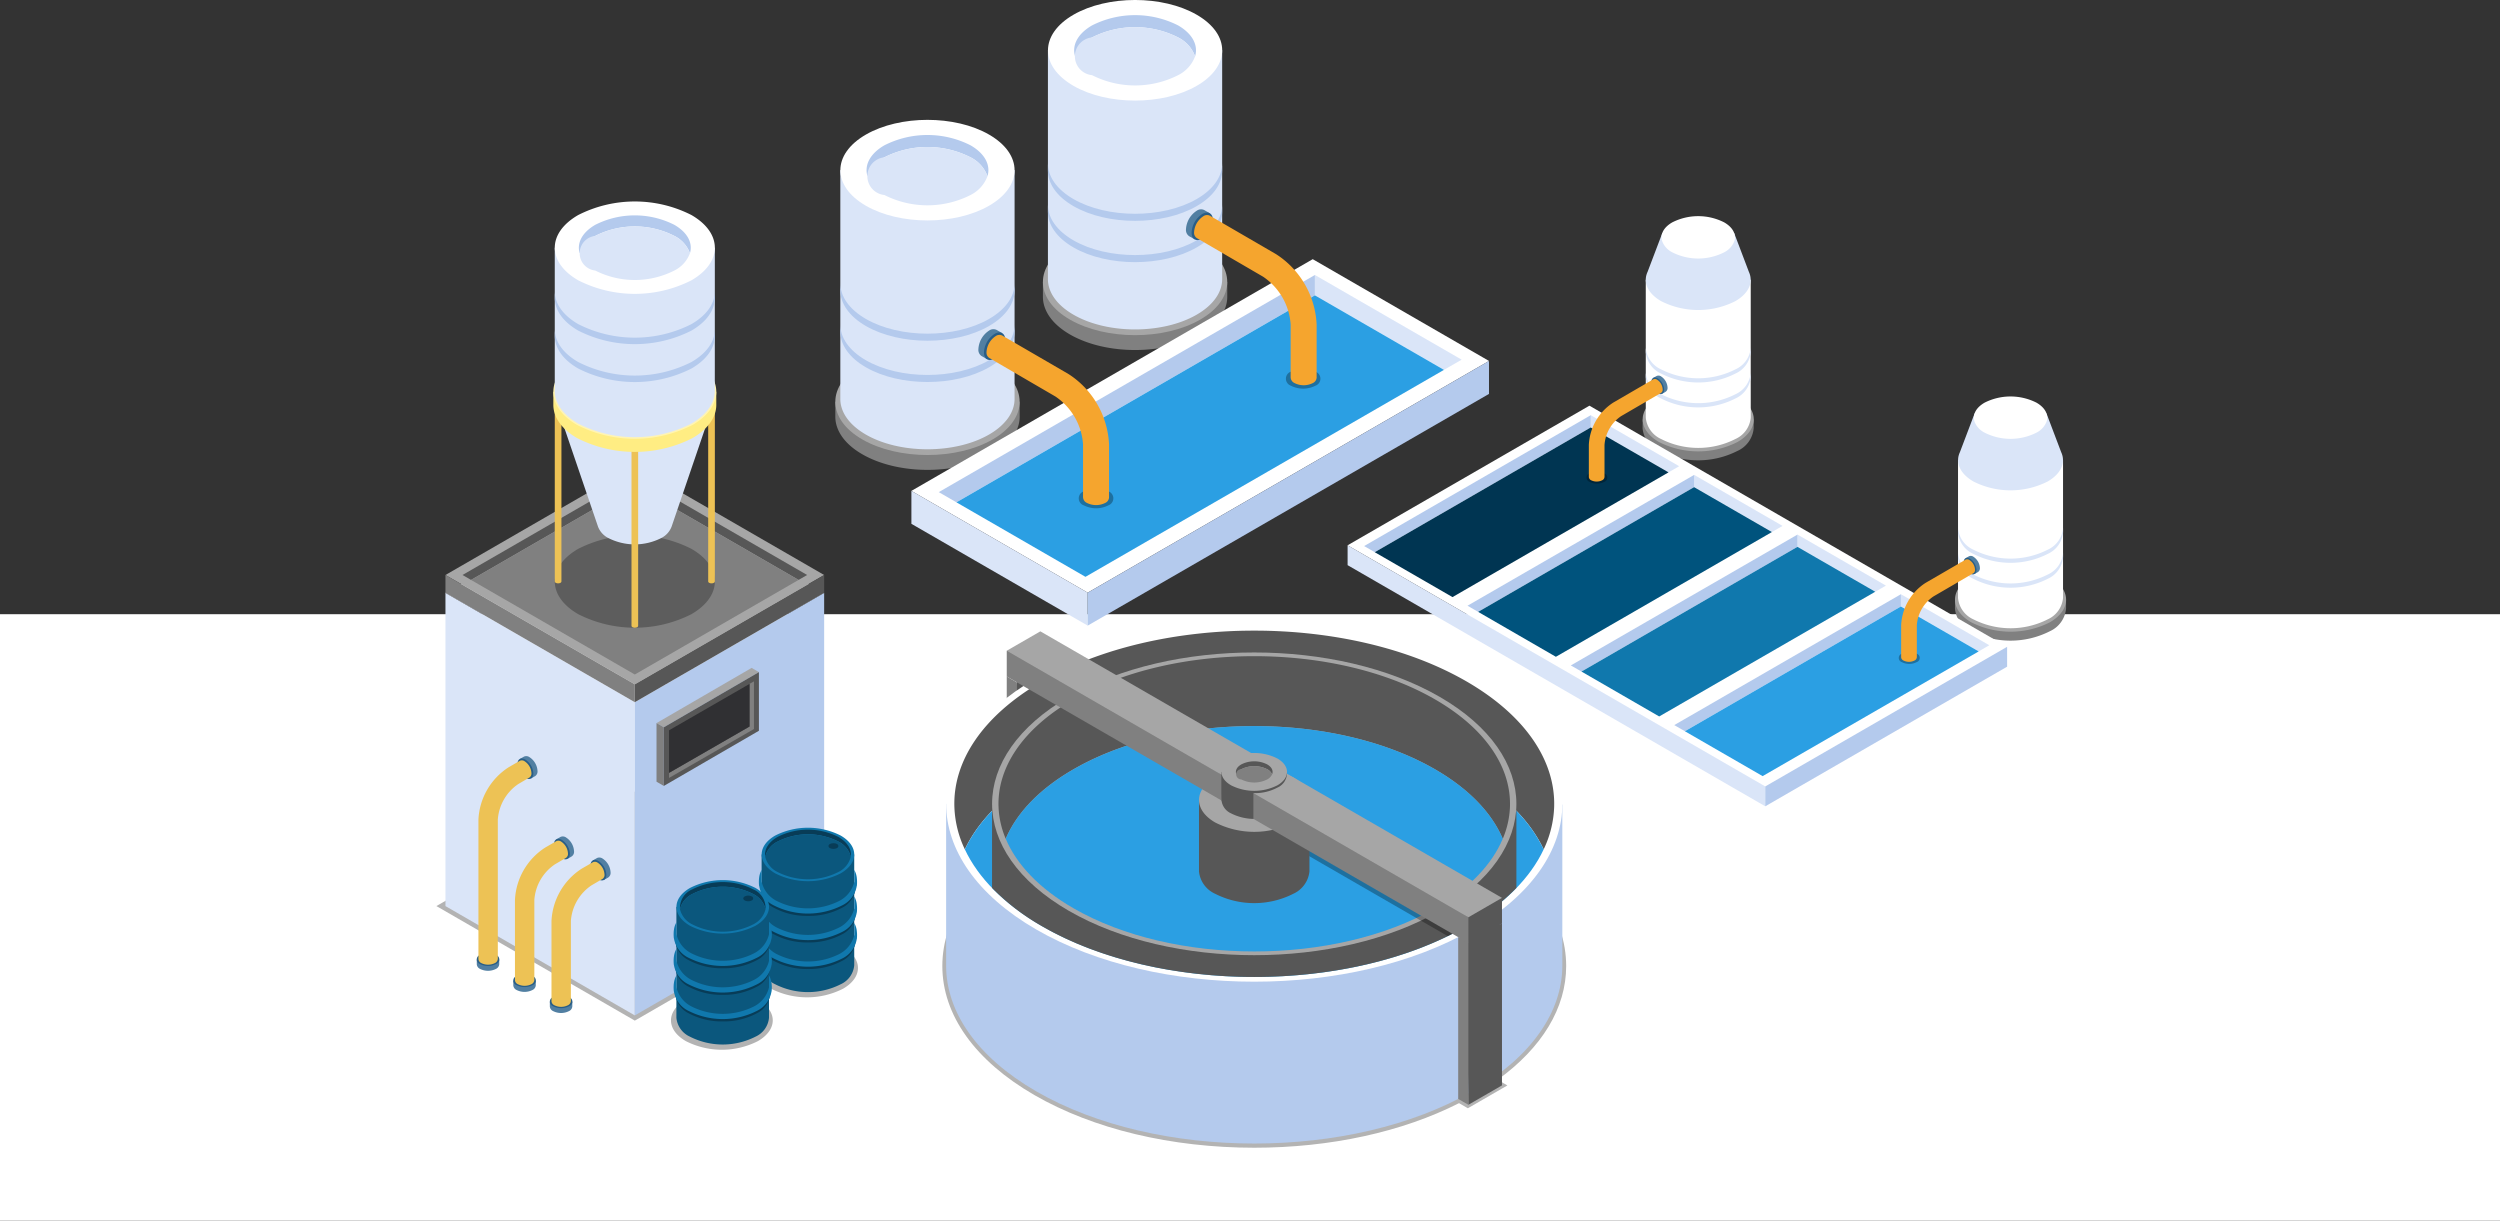<svg xmlns="http://www.w3.org/2000/svg" width="338" height="165.04" viewBox="0 0 338 165.04">
  <rect x="0" y="0" width="338" height="165.04" fill="#333333" stroke="none"/>
  <g id="Grupo_86917" data-name="Grupo 86917" transform="translate(-1051 -981.96)">
    <rect id="Rectángulo_32647" data-name="Rectángulo 32647" width="338" height="82" transform="translate(1051 1065)" fill="#fff"/>
    <g id="Grupo_86491" data-name="Grupo 86491" transform="translate(604.69 662.179)">
      <g id="Grupo_86448" data-name="Grupo 86448" transform="translate(559.243 319.781)">
        <g id="Grupo_86439" data-name="Grupo 86439" transform="translate(28.068)">
          <g id="Grupo_86437" data-name="Grupo 86437" transform="translate(0 30.926)">
            <path id="Trazado_144597" data-name="Trazado 144597" d="M595.218,346.445h-6.81a20.805,20.805,0,0,0-11.3,0h-6.811v2.007h0c0,1.843,1.219,3.682,3.65,5.088,4.865,2.809,12.758,2.809,17.623,0,2.435-1.406,3.65-3.245,3.65-5.088h0Z" transform="translate(-570.295 -339.25)" fill="gray"/>
            <path id="Trazado_144598" data-name="Trazado 144598" d="M591.568,352.766c-4.865,2.809-12.758,2.809-17.623,0s-4.865-7.362,0-10.174,12.758-2.809,17.623,0S596.435,349.957,591.568,352.766Z" transform="translate(-570.295 -340.485)" fill="#a6a6a6"/>
          </g>
          <g id="Grupo_86438" data-name="Grupo 86438" transform="translate(0.681)">
            <path id="Trazado_144599" data-name="Trazado 144599" d="M594.4,321.149h-6.436a19.7,19.7,0,0,0-10.68,0h-6.442v30.936h0c0,1.74,1.153,3.48,3.453,4.81,4.6,2.658,12.055,2.658,16.656,0,2.3-1.329,3.449-3.069,3.449-4.81h0Z" transform="translate(-570.845 -314.349)" fill="#dae5f8"/>
            <path id="Trazado_144600" data-name="Trazado 144600" d="M590.953,327.124c-4.6,2.657-12.057,2.654-16.656,0s-4.6-6.96,0-9.617,12.055-2.654,16.656,0S595.556,324.47,590.953,327.124Z" transform="translate(-570.844 -315.517)" fill="#fff"/>
            <path id="Trazado_144601" data-name="Trazado 144601" d="M594.4,333.364c0,1.738-1.149,3.481-3.449,4.807-4.6,2.654-12.057,2.654-16.656,0-2.3-1.327-3.453-3.069-3.453-4.807h0v.953c0,1.743,1.153,3.48,3.453,4.81,4.6,2.654,12.055,2.654,16.656,0,2.3-1.329,3.449-3.067,3.449-4.81v-.953Z" transform="translate(-570.845 -311.258)" fill="#b4caed"/>
            <path id="Trazado_144602" data-name="Trazado 144602" d="M594.4,337.871c0,1.74-1.149,3.48-3.449,4.807-4.6,2.654-12.057,2.654-16.656,0-2.3-1.327-3.453-3.067-3.453-4.807h0v.955c0,1.74,1.153,3.48,3.453,4.81,4.6,2.654,12.055,2.654,16.656,0,2.3-1.329,3.449-3.069,3.449-4.81v-.955Z" transform="translate(-570.845 -310.183)" fill="#b4caed"/>
            <path id="Trazado_144603" data-name="Trazado 144603" d="M590.055,322.738a4.639,4.639,0,0,0-2.289-2.55,12.888,12.888,0,0,0-11.647,0,4.632,4.632,0,0,0-2.29,2.55c-.442-1.472.322-3.04,2.29-4.177a12.873,12.873,0,0,1,11.647,0C589.733,319.7,590.5,321.266,590.055,322.738Z" transform="translate(-570.162 -315.122)" fill="#b4caed"/>
            <path id="Trazado_144604" data-name="Trazado 144604" d="M590.032,322.424a4.642,4.642,0,0,1-2.289,2.545,12.872,12.872,0,0,1-11.647,0,2.562,2.562,0,0,1,0-5.1,12.888,12.888,0,0,1,11.647,0A4.638,4.638,0,0,1,590.032,322.424Z" transform="translate(-570.138 -314.809)" fill="#dae5f8"/>
          </g>
        </g>
        <g id="Grupo_86442" data-name="Grupo 86442" transform="translate(0 16.205)">
          <g id="Grupo_86440" data-name="Grupo 86440" transform="translate(0 30.925)">
            <path id="Trazado_144605" data-name="Trazado 144605" d="M572.557,359.525h-6.809a20.906,20.906,0,0,0-11.3,0h-6.811v2.012h0c0,1.842,1.215,3.682,3.653,5.086,4.865,2.809,12.755,2.809,17.621,0,2.434-1.4,3.65-3.244,3.65-5.086h0Z" transform="translate(-547.634 -352.332)" fill="gray"/>
            <path id="Trazado_144606" data-name="Trazado 144606" d="M568.907,365.85c-4.865,2.808-12.755,2.808-17.621,0s-4.869-7.364,0-10.175,12.755-2.809,17.621,0S573.772,363.041,568.907,365.85Z" transform="translate(-547.634 -353.568)" fill="#a6a6a6"/>
          </g>
          <g id="Grupo_86441" data-name="Grupo 86441" transform="translate(0.684)">
            <path id="Trazado_144607" data-name="Trazado 144607" d="M571.742,334.232H565.3a19.734,19.734,0,0,0-10.683,0h-6.436v30.937h0c0,1.739,1.15,3.479,3.45,4.81,4.6,2.654,12.059,2.654,16.656,0,2.3-1.33,3.451-3.07,3.451-4.81h0Z" transform="translate(-548.186 -327.432)" fill="#dae5f8"/>
            <path id="Trazado_144608" data-name="Trazado 144608" d="M568.291,340.209c-4.6,2.654-12.055,2.654-16.656,0s-4.6-6.962,0-9.617,12.059-2.657,16.656,0S572.891,337.553,568.291,340.209Z" transform="translate(-548.186 -328.6)" fill="#fff"/>
            <path id="Trazado_144609" data-name="Trazado 144609" d="M571.742,346.446c0,1.739-1.151,3.482-3.451,4.81-4.6,2.657-12.056,2.657-16.656,0-2.3-1.328-3.45-3.07-3.45-4.81h0v.956c0,1.738,1.15,3.481,3.45,4.811,4.6,2.654,12.059,2.654,16.656,0,2.3-1.33,3.451-3.073,3.451-4.811v-.956Z" transform="translate(-548.186 -324.342)" fill="#b4caed"/>
            <path id="Trazado_144610" data-name="Trazado 144610" d="M571.742,350.954c0,1.74-1.151,3.48-3.451,4.811-4.6,2.654-12.056,2.654-16.656,0-2.3-1.33-3.45-3.07-3.45-4.811h0v.957c0,1.738,1.15,3.48,3.45,4.808,4.6,2.654,12.059,2.654,16.656,0,2.3-1.328,3.451-3.071,3.451-4.808v-.957Z" transform="translate(-548.186 -323.266)" fill="#b4caed"/>
            <path id="Trazado_144611" data-name="Trazado 144611" d="M567.394,335.822a4.629,4.629,0,0,0-2.293-2.552,12.865,12.865,0,0,0-11.643,0,4.619,4.619,0,0,0-2.29,2.552c-.443-1.473.322-3.04,2.29-4.177a12.865,12.865,0,0,1,11.643,0C567.075,332.782,567.839,334.349,567.394,335.822Z" transform="translate(-547.503 -328.206)" fill="#b4caed"/>
            <path id="Trazado_144612" data-name="Trazado 144612" d="M567.371,335.509a4.649,4.649,0,0,1-2.293,2.545,12.865,12.865,0,0,1-11.643,0,2.563,2.563,0,0,1,0-5.1,12.865,12.865,0,0,1,11.643,0A4.629,4.629,0,0,1,567.371,335.509Z" transform="translate(-547.48 -327.893)" fill="#dae5f8"/>
          </g>
        </g>
        <g id="Grupo_86443" data-name="Grupo 86443" transform="translate(10.288 35.041)">
          <path id="Trazado_144613" data-name="Trazado 144613" d="M634.03,357.566l-54.258,31.326L555.94,375.134,610.2,343.807Z" transform="translate(-555.94 -343.807)" fill="#fff"/>
          <path id="Trazado_144614" data-name="Trazado 144614" d="M599.983,345.531l19.84,11.451-2.391,1.38-17.449-10.078Z" transform="translate(-545.431 -343.396)" fill="#dae5f8"/>
          <path id="Trazado_144615" data-name="Trazado 144615" d="M609.78,348.285,561.316,376.27l-2.388-1.38,50.852-29.358Z" transform="translate(-555.227 -343.396)" fill="#b4caed"/>
          <path id="Trazado_144616" data-name="Trazado 144616" d="M626.768,357.832,578.3,385.813,560.856,375.74l48.464-27.985Z" transform="translate(-554.767 -342.866)" fill="#2b9fe3"/>
          <path id="Trazado_144617" data-name="Trazado 144617" d="M579.772,387.313,555.94,373.552V369.1l23.832,13.758Z" transform="translate(-555.94 -337.773)" fill="#dae5f8"/>
          <path id="Trazado_144618" data-name="Trazado 144618" d="M575.181,390.7l54.258-31.326v-4.455l-54.258,31.326Z" transform="translate(-551.349 -341.157)" fill="#b4caed"/>
        </g>
        <g id="Grupo_86445" data-name="Grupo 86445" transform="translate(47.412 28.3)">
          <g id="Grupo_86444" data-name="Grupo 86444">
            <path id="Trazado_144619" data-name="Trazado 144619" d="M588.377,338.46l.757.437-2.044,3.534-.754-.436h0a1.021,1.021,0,0,1-.424-.934,3.184,3.184,0,0,1,1.444-2.5A1.015,1.015,0,0,1,588.377,338.46Z" transform="translate(-585.912 -338.364)" fill="#517fa2"/>
            <path id="Trazado_144620" data-name="Trazado 144620" d="M587.965,338.915a3.181,3.181,0,0,0-1.44,2.5c0,.917.645,1.288,1.44.83a3.189,3.189,0,0,0,1.444-2.5C589.409,338.827,588.762,338.454,587.965,338.915Z" transform="translate(-585.766 -338.28)" fill="#295e87"/>
          </g>
          <path id="Trazado_144621" data-name="Trazado 144621" d="M600.8,358.064a3.645,3.645,0,0,1-3.3,0,1.008,1.008,0,0,1,0-1.907,3.66,3.66,0,0,1,3.3,0A1.006,1.006,0,0,1,600.8,358.064Z" transform="translate(-583.309 -334.213)" opacity="0.3"/>
          <path id="Trazado_144622" data-name="Trazado 144622" d="M597.881,344.28l-8.948-5.2a.86.86,0,0,0-.892.077,2.753,2.753,0,0,0-1.244,2.15.859.859,0,0,0,.385.808h0l8.945,5.212a8.5,8.5,0,0,1,3.726,6.452v7.209h.005a.872.872,0,0,0,.516.716,2.727,2.727,0,0,0,2.48,0,.871.871,0,0,0,.511-.716h0v-7.209A11.952,11.952,0,0,0,597.881,344.28Z" transform="translate(-585.701 -338.216)" fill="#f5a52e"/>
        </g>
        <g id="Grupo_86447" data-name="Grupo 86447" transform="translate(19.346 44.505)">
          <g id="Grupo_86446" data-name="Grupo 86446">
            <path id="Trazado_144623" data-name="Trazado 144623" d="M565.712,351.546l.758.433-2.039,3.535-.758-.437h0a1.013,1.013,0,0,1-.42-.933,3.184,3.184,0,0,1,1.438-2.5A1,1,0,0,1,565.712,351.546Z" transform="translate(-563.253 -351.448)" fill="#517fa2"/>
            <path id="Trazado_144624" data-name="Trazado 144624" d="M565.3,352a3.194,3.194,0,0,0-1.442,2.5c0,.922.647,1.294,1.442.834a3.187,3.187,0,0,0,1.44-2.5C566.744,351.913,566.1,351.537,565.3,352Z" transform="translate(-563.108 -351.364)" fill="#295e87"/>
          </g>
          <path id="Trazado_144625" data-name="Trazado 144625" d="M578.2,371.125a3.645,3.645,0,0,1-3.3,0,1,1,0,0,1,0-1.905,3.644,3.644,0,0,1,3.3,0A1.006,1.006,0,0,1,578.2,371.125Z" transform="translate(-560.637 -347.302)" opacity="0.3"/>
          <path id="Trazado_144626" data-name="Trazado 144626" d="M575.222,357.365l-8.949-5.2a.854.854,0,0,0-.894.073,2.747,2.747,0,0,0-1.239,2.148.861.861,0,0,0,.38.81h0l8.942,5.211a8.5,8.5,0,0,1,3.726,6.453v7.209h.01a.872.872,0,0,0,.514.72,2.758,2.758,0,0,0,2.48,0,.869.869,0,0,0,.512-.72h0v-7.209A11.955,11.955,0,0,0,575.222,357.365Z" transform="translate(-563.041 -351.3)" fill="#f5a52e"/>
        </g>
      </g>
      <g id="Grupo_86471" data-name="Grupo 86471" transform="translate(505.31 347.021)">
        <path id="Trazado_144627" data-name="Trazado 144627" d="M520.136,436.721,493.31,421.233l26.826-15.49,26.828,15.49Z" transform="translate(-493.31 -325.973)" opacity="0.3"/>
        <g id="Grupo_86449" data-name="Grupo 86449" transform="translate(1.223 38.135)">
          <path id="Trazado_144628" data-name="Trazado 144628" d="M519.9,401.692,494.3,386.91l25.6-14.782,25.6,14.782Z" transform="translate(-494.298 -372.128)" fill="#fff"/>
          <path id="Trazado_144629" data-name="Trazado 144629" d="M519.9,441.189l-25.6-14.782V384.063l25.6,14.781Z" transform="translate(-494.298 -369.28)" fill="#dae5f8"/>
          <path id="Trazado_144630" data-name="Trazado 144630" d="M514.968,441.189l25.6-14.782V384.063l-25.6,14.781Z" transform="translate(-489.365 -369.28)" fill="#b4caed"/>
        </g>
        <g id="Grupo_86450" data-name="Grupo 86450" transform="translate(1.223 35.718)">
          <path id="Trazado_144631" data-name="Trazado 144631" d="M519.9,399.74l-25.6-14.781,25.6-14.782,25.6,14.782Z" transform="translate(-494.298 -370.177)" fill="#a6a6a6"/>
          <path id="Trazado_144632" data-name="Trazado 144632" d="M542.753,384.7l-1.155.668-22.143-12.783-22.14,12.783-1.154-.668,23.294-13.449Z" transform="translate(-493.853 -369.92)" fill="#575757"/>
          <path id="Trazado_144633" data-name="Trazado 144633" d="M541.375,385.112,519.233,397.9l-22.14-12.785,22.14-12.783Z" transform="translate(-493.631 -369.664)" fill="gray"/>
          <path id="Trazado_144634" data-name="Trazado 144634" d="M519.9,399.309l-25.6-14.781v-2.417l25.6,14.781Z" transform="translate(-494.298 -367.329)" fill="gray"/>
          <path id="Trazado_144635" data-name="Trazado 144635" d="M514.968,399.309l25.6-14.781v-2.417l-25.6,14.781Z" transform="translate(-489.365 -367.329)" fill="#575757"/>
        </g>
        <g id="Grupo_86453" data-name="Grupo 86453" transform="translate(15.336 88.695)">
          <g id="Grupo_86451" data-name="Grupo 86451" transform="translate(5.499)">
            <path id="Trazado_144636" data-name="Trazado 144636" d="M510.95,413.019l-.564.327,1.521,2.628.561-.322h0a.756.756,0,0,0,.318-.7,2.374,2.374,0,0,0-1.076-1.858A.758.758,0,0,0,510.95,413.019Z" transform="translate(-510.071 -412.948)" fill="#517fa2"/>
            <path id="Trazado_144637" data-name="Trazado 144637" d="M511.2,413.357a2.381,2.381,0,0,1,1.078,1.859c0,.686-.483.965-1.078.623a2.363,2.363,0,0,1-1.073-1.864C510.132,413.292,510.611,413.013,511.2,413.357Z" transform="translate(-510.132 -412.886)" fill="#295e87"/>
          </g>
          <g id="Grupo_86452" data-name="Grupo 86452" transform="translate(0 18.615)">
            <path id="Trazado_144638" data-name="Trazado 144638" d="M508.732,429.339v-.651l-3.038,0v.648h0a.747.747,0,0,0,.446.623,2.368,2.368,0,0,0,2.145,0A.763.763,0,0,0,508.732,429.339Z" transform="translate(-505.692 -427.807)" fill="#517fa2"/>
            <path id="Trazado_144639" data-name="Trazado 144639" d="M508.286,429.476a2.381,2.381,0,0,1-2.148,0,.658.658,0,0,1,0-1.245,2.358,2.358,0,0,1,2.148,0A.653.653,0,0,1,508.286,429.476Z" transform="translate(-505.692 -427.977)" fill="#295e87"/>
          </g>
          <path id="Trazado_144640" data-name="Trazado 144640" d="M509.963,414.343l1.49-.858a.639.639,0,0,1,.666.055,2.038,2.038,0,0,1,.922,1.6.638.638,0,0,1-.285.6h0l-1.489.87a6.341,6.341,0,0,0-2.772,4.808v10.854h-.007a.66.66,0,0,1-.385.536,2.036,2.036,0,0,1-1.845,0,.657.657,0,0,1-.385-.536h0V421.422A8.912,8.912,0,0,1,509.963,414.343Z" transform="translate(-505.648 -412.837)" fill="#edc255"/>
        </g>
        <g id="Grupo_86456" data-name="Grupo 86456" transform="translate(10.397 85.844)">
          <g id="Grupo_86454" data-name="Grupo 86454" transform="translate(5.498)">
            <path id="Trazado_144641" data-name="Trazado 144641" d="M506.963,410.717l-.565.326,1.522,2.631.561-.324h0a.749.749,0,0,0,.316-.7,2.372,2.372,0,0,0-1.073-1.857A.758.758,0,0,0,506.963,410.717Z" transform="translate(-506.082 -410.646)" fill="#517fa2"/>
            <path id="Trazado_144642" data-name="Trazado 144642" d="M507.216,411.056a2.374,2.374,0,0,1,1.08,1.86c0,.685-.484.962-1.08.622a2.377,2.377,0,0,1-1.073-1.862C506.143,410.99,506.625,410.711,507.216,411.056Z" transform="translate(-506.143 -410.584)" fill="#295e87"/>
          </g>
          <g id="Grupo_86455" data-name="Grupo 86455" transform="translate(0 18.615)">
            <path id="Trazado_144643" data-name="Trazado 144643" d="M504.744,427.036v-.651l-3.039,0v.647h0a.751.751,0,0,0,.446.623,2.364,2.364,0,0,0,2.145,0A.757.757,0,0,0,504.744,427.036Z" transform="translate(-501.704 -425.506)" fill="#517fa2"/>
            <path id="Trazado_144644" data-name="Trazado 144644" d="M504.3,427.174a2.386,2.386,0,0,1-2.15,0,.658.658,0,0,1,0-1.245,2.371,2.371,0,0,1,2.15,0A.654.654,0,0,1,504.3,427.174Z" transform="translate(-501.704 -425.675)" fill="#295e87"/>
          </g>
          <path id="Trazado_144645" data-name="Trazado 144645" d="M505.975,412.042l1.488-.86a.643.643,0,0,1,.669.055,2.038,2.038,0,0,1,.92,1.6.642.642,0,0,1-.285.606h0l-1.489.872a6.335,6.335,0,0,0-2.771,4.806v10.854H504.5a.662.662,0,0,1-.386.538,2.049,2.049,0,0,1-1.844,0,.655.655,0,0,1-.385-.538h0V419.12A8.914,8.914,0,0,1,505.975,412.042Z" transform="translate(-501.66 -410.535)" fill="#edc255"/>
        </g>
        <g id="Grupo_86459" data-name="Grupo 86459" transform="translate(5.457 74.985)">
          <g id="Grupo_86457" data-name="Grupo 86457" transform="translate(5.5)">
            <path id="Trazado_144646" data-name="Trazado 144646" d="M502.974,401.95l-.564.325,1.521,2.631.562-.322h0a.757.757,0,0,0,.317-.7,2.368,2.368,0,0,0-1.076-1.855A.758.758,0,0,0,502.974,401.95Z" transform="translate(-502.095 -401.879)" fill="#517fa2"/>
            <path id="Trazado_144647" data-name="Trazado 144647" d="M503.229,402.287a2.373,2.373,0,0,1,1.078,1.86c0,.686-.483.964-1.078.622a2.365,2.365,0,0,1-1.073-1.862C502.156,402.222,502.637,401.945,503.229,402.287Z" transform="translate(-502.156 -401.817)" fill="#295e87"/>
          </g>
          <g id="Grupo_86458" data-name="Grupo 86458" transform="translate(0 26.622)">
            <path id="Trazado_144648" data-name="Trazado 144648" d="M500.755,424.734v-.653l-3.037,0v.649h0a.753.753,0,0,0,.446.624,2.369,2.369,0,0,0,2.144,0A.756.756,0,0,0,500.755,424.734Z" transform="translate(-497.715 -423.204)" fill="#517fa2"/>
            <path id="Trazado_144649" data-name="Trazado 144649" d="M500.31,424.871a2.372,2.372,0,0,1-2.149,0,.657.657,0,0,1,0-1.244,2.372,2.372,0,0,1,2.149,0A.653.653,0,0,1,500.31,424.871Z" transform="translate(-497.716 -423.373)" fill="#295e87"/>
          </g>
          <path id="Trazado_144650" data-name="Trazado 144650" d="M501.987,403.275l1.489-.861a.642.642,0,0,1,.668.055,2.042,2.042,0,0,1,.922,1.6.638.638,0,0,1-.284.6h0l-1.49.873a6.337,6.337,0,0,0-2.772,4.807v18.859h-.007a.66.66,0,0,1-.386.54,2.048,2.048,0,0,1-1.844,0,.661.661,0,0,1-.385-.54h0V410.353A8.906,8.906,0,0,1,501.987,403.275Z" transform="translate(-497.672 -401.768)" fill="#edc255"/>
        </g>
        <g id="Grupo_86465" data-name="Grupo 86465" transform="translate(15.811)">
          <path id="Trazado_144651" data-name="Trazado 144651" d="M524.706,388.443a16.9,16.9,0,0,1-15.3,0c-4.23-2.44-4.23-6.4,0-8.835a16.911,16.911,0,0,1,15.3,0C528.93,382.046,528.93,386,524.706,388.443Z" transform="translate(-506.038 -332.646)" fill="#0d0d0d" opacity="0.3"/>
          <path id="Trazado_144652" data-name="Trazado 144652" d="M526.948,364.828h-20.09l5.073,14.88h0a2.884,2.884,0,0,0,1.395,1.531,7.893,7.893,0,0,0,7.152,0,2.88,2.88,0,0,0,1.395-1.531h0Z" transform="translate(-505.888 -335.735)" fill="#dae5f8"/>
          <g id="Grupo_86460" data-name="Grupo 86460" transform="translate(20.934 27.281)">
            <path id="Trazado_144653" data-name="Trazado 144653" d="M523.879,387.407V363.575h-.9v23.832h0a.224.224,0,0,0,.134.183.7.7,0,0,0,.637,0A.229.229,0,0,0,523.879,387.407Z" transform="translate(-522.976 -363.316)" fill="#edc255"/>
            <path id="Trazado_144654" data-name="Trazado 144654" d="M523.746,363.811a.711.711,0,0,1-.637,0,.194.194,0,0,1,0-.368.7.7,0,0,1,.637,0A.194.194,0,0,1,523.746,363.811Z" transform="translate(-522.976 -363.366)" fill="#a6a6a6"/>
          </g>
          <g id="Grupo_86461" data-name="Grupo 86461" transform="translate(0.193 27.281)">
            <path id="Trazado_144655" data-name="Trazado 144655" d="M507.133,387.407V363.575h-.9v23.832h0a.223.223,0,0,0,.133.183.706.706,0,0,0,.638,0A.225.225,0,0,0,507.133,387.407Z" transform="translate(-506.231 -363.316)" fill="#edc255"/>
            <path id="Trazado_144656" data-name="Trazado 144656" d="M507,363.811a.714.714,0,0,1-.638,0,.194.194,0,0,1,0-.368.7.7,0,0,1,.638,0A.194.194,0,0,1,507,363.811Z" transform="translate(-506.231 -363.366)" fill="#a6a6a6"/>
          </g>
          <g id="Grupo_86462" data-name="Grupo 86462" transform="translate(10.566 33.277)">
            <path id="Trazado_144657" data-name="Trazado 144657" d="M515.507,392.247V368.416h-.9v23.831h0a.22.22,0,0,0,.133.183.7.7,0,0,0,.635,0A.22.22,0,0,0,515.507,392.247Z" transform="translate(-514.606 -368.157)" fill="#edc255"/>
            <path id="Trazado_144658" data-name="Trazado 144658" d="M515.374,368.649a.686.686,0,0,1-.635,0,.193.193,0,0,1,0-.367.7.7,0,0,1,.635,0A.193.193,0,0,1,515.374,368.649Z" transform="translate(-514.606 -368.206)" fill="#a6a6a6"/>
          </g>
          <g id="Grupo_86463" data-name="Grupo 86463" transform="translate(0 19.365)">
            <path id="Trazado_144659" data-name="Trazado 144659" d="M528.106,362.242h-6.02a18.406,18.406,0,0,0-9.993,0h-6.018v1.774h0c0,1.629,1.075,3.254,3.227,4.5a17.23,17.23,0,0,0,15.577,0c2.152-1.246,3.228-2.871,3.228-4.5h0Z" transform="translate(-506.075 -355.883)" fill="#ffed83"/>
            <path id="Trazado_144660" data-name="Trazado 144660" d="M524.878,367.832a17.23,17.23,0,0,1-15.577,0c-4.3-2.485-4.3-6.51,0-8.994a17.207,17.207,0,0,1,15.577,0C529.181,361.321,529.181,365.347,524.878,367.832Z" transform="translate(-506.075 -356.974)" fill="#fff4b3"/>
          </g>
          <g id="Grupo_86464" data-name="Grupo 86464" transform="translate(0.193)">
            <path id="Trazado_144661" data-name="Trazado 144661" d="M527.873,346.515h-5.911a18.1,18.1,0,0,0-9.815,0h-5.916v19.374h0c0,1.6,1.057,3.2,3.171,4.418a16.926,16.926,0,0,0,15.3,0c2.111-1.22,3.167-2.82,3.167-4.418h0Z" transform="translate(-506.231 -340.267)" fill="#dae5f8"/>
            <path id="Trazado_144662" data-name="Trazado 144662" d="M524.706,352a16.9,16.9,0,0,1-15.3,0c-4.23-2.438-4.23-6.4,0-8.83a16.9,16.9,0,0,1,15.3,0C528.93,345.607,528.93,349.564,524.706,352Z" transform="translate(-506.231 -341.34)" fill="#fff"/>
            <path id="Trazado_144663" data-name="Trazado 144663" d="M527.873,351.159c0,1.6-1.058,3.2-3.167,4.421a16.911,16.911,0,0,1-15.3,0c-2.114-1.223-3.171-2.822-3.171-4.421h0v.878c0,1.6,1.057,3.2,3.171,4.419a16.911,16.911,0,0,0,15.3,0c2.111-1.219,3.167-2.822,3.167-4.419v-.878Z" transform="translate(-506.231 -338.997)" fill="#b4caed"/>
            <path id="Trazado_144664" data-name="Trazado 144664" d="M527.873,355.3c0,1.6-1.058,3.2-3.167,4.418a16.918,16.918,0,0,1-15.3,0c-2.114-1.223-3.171-2.819-3.171-4.418h0v.877c0,1.6,1.057,3.2,3.171,4.418a16.926,16.926,0,0,0,15.3,0c2.111-1.22,3.167-2.819,3.167-4.418V355.3Z" transform="translate(-506.231 -338.008)" fill="#b4caed"/>
            <path id="Trazado_144665" data-name="Trazado 144665" d="M523.88,347.973a4.244,4.244,0,0,0-2.107-2.34,11.805,11.805,0,0,0-10.7,0,4.253,4.253,0,0,0-2.1,2.34c-.406-1.35.3-2.791,2.1-3.837a11.828,11.828,0,0,1,10.7,0C523.582,345.182,524.285,346.622,523.88,347.973Z" transform="translate(-505.603 -340.978)" fill="#b4caed"/>
            <path id="Trazado_144666" data-name="Trazado 144666" d="M523.858,347.685a4.268,4.268,0,0,1-2.107,2.34,11.812,11.812,0,0,1-10.7,0,2.353,2.353,0,0,1,0-4.679,11.8,11.8,0,0,1,10.7,0A4.245,4.245,0,0,1,523.858,347.685Z" transform="translate(-505.582 -340.69)" fill="#dae5f8"/>
          </g>
        </g>
        <g id="Grupo_86467" data-name="Grupo 86467" transform="translate(43.237 84.667)">
          <path id="Trazado_144667" data-name="Trazado 144667" d="M539.963,428.576a10.74,10.74,0,0,1-9.729,0c-2.688-1.548-2.688-4.063,0-5.613a10.747,10.747,0,0,1,9.729,0C542.649,424.513,542.651,427.027,539.963,428.576Z" transform="translate(-528.218 -406.808)" opacity="0.3"/>
          <g id="Grupo_86466" data-name="Grupo 86466" transform="translate(0.733)">
            <path id="Trazado_144668" data-name="Trazado 144668" d="M541.33,427.608V412.616H528.809v14.992a3.112,3.112,0,0,0,1.836,2.556,9.776,9.776,0,0,0,8.855,0A3.12,3.12,0,0,0,541.33,427.608Z" transform="translate(-528.809 -408.999)" fill="#0b577d"/>
            <path id="Trazado_144669" data-name="Trazado 144669" d="M539.5,415.866a9.777,9.777,0,0,1-8.855,0c-2.441-1.414-2.441-3.7,0-5.11a9.784,9.784,0,0,1,8.855,0C541.94,412.166,541.94,414.451,539.5,415.866Z" transform="translate(-528.808 -409.696)" fill="#1078ad"/>
            <path id="Trazado_144670" data-name="Trazado 144670" d="M540.771,413.569a3.093,3.093,0,0,0-1.675-2.05,9.078,9.078,0,0,0-8.217,0,3.085,3.085,0,0,0-1.672,2.05c-.157-.957.4-1.945,1.672-2.678a9.078,9.078,0,0,1,8.217,0C540.366,411.625,540.926,412.612,540.771,413.569Z" transform="translate(-528.72 -409.645)" fill="#083c57"/>
            <path id="Trazado_144671" data-name="Trazado 144671" d="M540.766,413.448v.011a3.1,3.1,0,0,1-1.675,2.054,9.086,9.086,0,0,1-8.217,0,3.09,3.09,0,0,1-1.672-2.054v-.011a3.085,3.085,0,0,1,1.672-2.05,9.078,9.078,0,0,1,8.217,0A3.093,3.093,0,0,1,540.766,413.448Z" transform="translate(-528.715 -409.524)" fill="#0b577d"/>
          </g>
          <path id="Trazado_144672" data-name="Trazado 144672" d="M535.1,420.09a9.4,9.4,0,0,1-4.608-1.1,3.2,3.2,0,0,1-1.8-2.862,5.838,5.838,0,0,0,2.165,2.451,9.4,9.4,0,0,0,8.5,0c1.059-.612,2.176-2.638,2.176-2.441a3.231,3.231,0,0,1-1.816,2.853A9.408,9.408,0,0,1,535.1,420.09Z" transform="translate(-528.105 -408.167)" fill="#083c57"/>
          <path id="Trazado_144673" data-name="Trazado 144673" d="M541.751,415.369h0a2.7,2.7,0,0,0-.343-1.068v1.62a3.9,3.9,0,0,1-2.01,2.564,9.409,9.409,0,0,1-8.5,0,3.859,3.859,0,0,1-2.011-2.6V414.3a2.7,2.7,0,0,0-.343,1.068h0a4.691,4.691,0,0,0,0,1.107l.01-.01a3.553,3.553,0,0,0,1.989,2.639,10.2,10.2,0,0,0,9.216,0,3.566,3.566,0,0,0,1.989-2.639l.009.01A4.691,4.691,0,0,0,541.751,415.369Z" transform="translate(-528.149 -408.597)" fill="#1078ad"/>
          <path id="Trazado_144674" data-name="Trazado 144674" d="M535.1,422.988a9.429,9.429,0,0,1-4.608-1.1,3.2,3.2,0,0,1-1.8-2.862,5.838,5.838,0,0,0,2.165,2.451,9.4,9.4,0,0,0,8.5,0c1.059-.614,2.176-2.641,2.176-2.44a3.228,3.228,0,0,1-1.816,2.851A9.434,9.434,0,0,1,535.1,422.988Z" transform="translate(-528.105 -407.475)" fill="#083c57"/>
          <path id="Trazado_144675" data-name="Trazado 144675" d="M541.751,418.269h0a2.69,2.69,0,0,0-.343-1.068v1.619a3.909,3.909,0,0,1-2.01,2.563,9.4,9.4,0,0,1-8.5,0,3.853,3.853,0,0,1-2.011-2.6V417.2a2.689,2.689,0,0,0-.343,1.068h0a4.673,4.673,0,0,0,0,1.1l.01-.009a3.545,3.545,0,0,0,1.989,2.64,10.183,10.183,0,0,0,9.216,0,3.557,3.557,0,0,0,1.989-2.64l.009.009A4.673,4.673,0,0,0,541.751,418.269Z" transform="translate(-528.149 -407.905)" fill="#1078ad"/>
          <path id="Trazado_144676" data-name="Trazado 144676" d="M535.1,425.889a9.43,9.43,0,0,1-4.608-1.1,3.2,3.2,0,0,1-1.8-2.861,5.855,5.855,0,0,0,2.165,2.451,9.408,9.408,0,0,0,8.5,0c1.059-.614,2.176-2.641,2.176-2.444a3.227,3.227,0,0,1-1.816,2.854A9.435,9.435,0,0,1,535.1,425.889Z" transform="translate(-528.105 -406.783)" fill="#083c57"/>
          <path id="Trazado_144677" data-name="Trazado 144677" d="M541.751,421.167h0a2.679,2.679,0,0,0-.343-1.065v1.616a3.91,3.91,0,0,1-2.01,2.565,9.4,9.4,0,0,1-8.5,0,3.855,3.855,0,0,1-2.011-2.6V420.1a2.678,2.678,0,0,0-.343,1.065h0a4.7,4.7,0,0,0,0,1.109l.01-.011a3.551,3.551,0,0,0,1.989,2.641,10.214,10.214,0,0,0,9.216,0,3.561,3.561,0,0,0,1.989-2.641l.009.011A4.7,4.7,0,0,0,541.751,421.167Z" transform="translate(-528.149 -407.213)" fill="#1078ad"/>
          <ellipse id="Elipse_4304" data-name="Elipse 4304" cx="0.667" cy="0.386" rx="0.667" ry="0.386" transform="translate(9.776 2.093)" fill="#083c57"/>
        </g>
        <g id="Grupo_86469" data-name="Grupo 86469" transform="translate(31.717 91.751)">
          <path id="Trazado_144678" data-name="Trazado 144678" d="M530.663,434.3a10.75,10.75,0,0,1-9.731,0c-2.687-1.548-2.687-4.064,0-5.616a10.758,10.758,0,0,1,9.731,0C533.347,430.232,533.349,432.748,530.663,434.3Z" transform="translate(-518.917 -412.528)" opacity="0.3"/>
          <g id="Grupo_86468" data-name="Grupo 86468" transform="translate(0.732)">
            <path id="Trazado_144679" data-name="Trazado 144679" d="M532.028,433.327V418.336h-12.52v14.991a3.116,3.116,0,0,0,1.836,2.559,9.78,9.78,0,0,0,8.855,0A3.12,3.12,0,0,0,532.028,433.327Z" transform="translate(-519.508 -414.718)" fill="#0b577d"/>
            <path id="Trazado_144680" data-name="Trazado 144680" d="M530.2,421.585a9.784,9.784,0,0,1-8.855,0c-2.441-1.413-2.441-3.7,0-5.109a9.777,9.777,0,0,1,8.855,0C532.639,417.885,532.639,420.171,530.2,421.585Z" transform="translate(-519.507 -415.415)" fill="#1078ad"/>
            <path id="Trazado_144681" data-name="Trazado 144681" d="M531.471,419.285a3.1,3.1,0,0,0-1.675-2.045,9.071,9.071,0,0,0-8.217,0,3.1,3.1,0,0,0-1.676,2.045,2.718,2.718,0,0,1,1.676-2.674,9.079,9.079,0,0,1,8.217,0A2.719,2.719,0,0,1,531.471,419.285Z" transform="translate(-519.419 -415.364)" fill="#083c57"/>
            <path id="Trazado_144682" data-name="Trazado 144682" d="M531.466,419.165v.016a3.1,3.1,0,0,1-1.675,2.05,9.063,9.063,0,0,1-8.217,0,3.1,3.1,0,0,1-1.676-2.05v-.016a3.1,3.1,0,0,1,1.676-2.045,9.071,9.071,0,0,1,8.217,0A3.1,3.1,0,0,1,531.466,419.165Z" transform="translate(-519.415 -415.243)" fill="#0b577d"/>
          </g>
          <path id="Trazado_144683" data-name="Trazado 144683" d="M525.8,425.808a9.451,9.451,0,0,1-4.609-1.1,3.21,3.21,0,0,1-1.8-2.862,5.886,5.886,0,0,0,2.166,2.45,9.406,9.406,0,0,0,8.495,0c1.06-.614,2.176-2.639,2.174-2.441a3.223,3.223,0,0,1-1.814,2.854A9.456,9.456,0,0,1,525.8,425.808Z" transform="translate(-518.805 -413.886)" fill="#083c57"/>
          <path id="Trazado_144684" data-name="Trazado 144684" d="M532.45,421.09l-.005,0a2.643,2.643,0,0,0-.344-1.066v1.62a3.9,3.9,0,0,1-2.009,2.563,9.4,9.4,0,0,1-8.494,0,3.857,3.857,0,0,1-2.013-2.6V420.02a2.72,2.72,0,0,0-.342,1.066l-.005,0a4.775,4.775,0,0,0,0,1.107l.006-.014a3.564,3.564,0,0,0,1.992,2.642,10.2,10.2,0,0,0,9.217,0,3.557,3.557,0,0,0,1.989-2.642l.009.014A4.7,4.7,0,0,0,532.45,421.09Z" transform="translate(-518.849 -414.317)" fill="#1078ad"/>
          <path id="Trazado_144685" data-name="Trazado 144685" d="M525.8,428.71a9.438,9.438,0,0,1-4.609-1.1,3.212,3.212,0,0,1-1.8-2.865,5.865,5.865,0,0,0,2.166,2.451,9.392,9.392,0,0,0,8.495,0c1.06-.612,2.176-2.638,2.174-2.44a3.217,3.217,0,0,1-1.814,2.851A9.4,9.4,0,0,1,525.8,428.71Z" transform="translate(-518.805 -413.194)" fill="#083c57"/>
          <path id="Trazado_144686" data-name="Trazado 144686" d="M532.45,423.988h-.005a2.631,2.631,0,0,0-.344-1.066v1.618a3.893,3.893,0,0,1-2.009,2.564,9.39,9.39,0,0,1-8.494,0,3.85,3.85,0,0,1-2.013-2.6v-1.582a2.707,2.707,0,0,0-.342,1.066h-.005a4.771,4.771,0,0,0,0,1.107l.006-.01a3.554,3.554,0,0,0,1.992,2.639,10.2,10.2,0,0,0,9.217,0,3.547,3.547,0,0,0,1.989-2.639l.009.01A4.694,4.694,0,0,0,532.45,423.988Z" transform="translate(-518.849 -413.624)" fill="#1078ad"/>
          <path id="Trazado_144687" data-name="Trazado 144687" d="M525.8,431.607a9.437,9.437,0,0,1-4.609-1.1,3.2,3.2,0,0,1-1.8-2.861,5.856,5.856,0,0,0,2.166,2.451,9.406,9.406,0,0,0,8.495,0c1.06-.613,2.176-2.641,2.174-2.441a3.215,3.215,0,0,1-1.814,2.851A9.428,9.428,0,0,1,525.8,431.607Z" transform="translate(-518.805 -412.502)" fill="#083c57"/>
          <path id="Trazado_144688" data-name="Trazado 144688" d="M532.45,426.889h-.005a2.626,2.626,0,0,0-.344-1.065v1.618A3.906,3.906,0,0,1,530.091,430a9.406,9.406,0,0,1-8.494,0,3.857,3.857,0,0,1-2.013-2.6v-1.582a2.7,2.7,0,0,0-.342,1.065h-.005a4.765,4.765,0,0,0,0,1.106l.006-.009a3.563,3.563,0,0,0,1.992,2.638,10.193,10.193,0,0,0,9.217,0,3.556,3.556,0,0,0,1.989-2.638l.009.009A4.688,4.688,0,0,0,532.45,426.889Z" transform="translate(-518.849 -412.932)" fill="#1078ad"/>
          <path id="Trazado_144689" data-name="Trazado 144689" d="M527.95,417.763a1.044,1.044,0,0,1-.942,0c-.264-.151-.264-.393,0-.546a1.052,1.052,0,0,1,.942,0A.289.289,0,0,1,527.95,417.763Z" transform="translate(-517.034 -415.012)" fill="#083c57"/>
        </g>
        <g id="Grupo_86470" data-name="Grupo 86470" transform="translate(29.761 63.059)">
          <path id="Trazado_144690" data-name="Trazado 144690" d="M531.183,392.822l-12.858,7.46-.987-.57,12.858-7.461Z" transform="translate(-517.338 -392.251)" fill="#a6a6a6"/>
          <path id="Trazado_144691" data-name="Trazado 144691" d="M518.325,406.773l-.987-.571v-7.928l.987.57Z" transform="translate(-517.338 -390.814)" fill="gray"/>
          <path id="Trazado_144692" data-name="Trazado 144692" d="M530.992,400.641,518.135,408.1v-7.929l12.858-7.46Z" transform="translate(-517.148 -392.141)" fill="#575757"/>
          <path id="Trazado_144693" data-name="Trazado 144693" d="M530.185,393.72v6.446l-11.479,6.61v-.686l10.883-6.266v-5.764Z" transform="translate(-517.011 -391.901)" fill="gray"/>
          <path id="Trazado_144694" data-name="Trazado 144694" d="M529.589,394v5.764l-10.883,6.266v-5.758Z" transform="translate(-517.011 -391.835)" fill="#303033"/>
        </g>
      </g>
      <g id="Grupo_86478" data-name="Grupo 86478" transform="translate(573.712 404.405)">
        <path id="Trazado_144695" data-name="Trazado 144695" d="M635.711,445.671l-1.315-.762c6-4.338,9.265-9.706,9.265-15.385,0-6.615-4.423-12.813-12.459-17.453-7.944-4.587-18.5-7.113-29.713-7.113s-21.769,2.527-29.713,7.113c-8.035,4.64-12.459,10.838-12.459,17.453s4.424,12.817,12.459,17.456c7.945,4.585,18.5,7.113,29.713,7.113,10.29,0,20.013-2.132,27.685-6.027l1.194.691Z" transform="translate(-559.316 -383.544)" opacity="0.3"/>
        <path id="Trazado_144696" data-name="Trazado 144696" d="M642.908,411.427c-.767-5.493-4.785-10.863-12.063-15.065-16.271-9.394-42.644-9.394-58.91,0-7.24,4.18-11.255,9.515-12.052,14.977l-.152-.012,0,21.931c.022,6.137,4.087,12.272,12.2,16.954,16.266,9.395,42.642,9.395,58.91,0,8.109-4.682,12.174-10.814,12.2-16.954l0-21.831Z" transform="translate(-559.217 -387.276)" fill="#b4caed"/>
        <g id="Grupo_86472" data-name="Grupo 86472" transform="translate(8.71 5.007)">
          <path id="Trazado_144697" data-name="Trazado 144697" d="M572.053,414.666l-4.542,2.623-.262-22.028.26-.924,4.545-2.625Z" transform="translate(-566.133 -391.712)" fill="#575757"/>
          <path id="Trazado_144698" data-name="Trazado 144698" d="M567.726,416.937l-1.378-.793V393.189l1.378.8Z" transform="translate(-566.348 -391.359)" fill="gray"/>
        </g>
        <path id="Trazado_144699" data-name="Trazado 144699" d="M630.844,428.724c-16.268,9.394-42.644,9.394-58.91,0s-16.268-24.62,0-34.009,42.639-9.395,58.91,0S647.11,419.332,630.844,428.724Z" transform="translate(-559.216 -387.669)" fill="#fff"/>
        <path id="Trazado_144700" data-name="Trazado 144700" d="M641.721,412.083a14.444,14.444,0,0,1-1.416,5.675c-1.789-3.8-5.278-7.4-10.453-10.387-15.838-9.14-41.513-9.14-57.354,0-5.174,2.99-8.658,6.581-10.45,10.387a14.48,14.48,0,0,1-1.412-5.675c-.228-6.152,3.728-12.347,11.862-17.043,15.841-9.142,41.516-9.142,57.354,0C637.986,399.737,641.942,405.931,641.721,412.083Z" transform="translate(-559.003 -387.547)" fill="#575757"/>
        <path id="Trazado_144701" data-name="Trazado 144701" d="M640.031,415.383c-1.789,3.811-5.278,7.406-10.453,10.391-15.838,9.147-41.513,9.147-57.354,0-5.174-2.985-8.658-6.58-10.45-10.391,1.792-3.806,5.277-7.4,10.45-10.387,15.841-9.14,41.516-9.14,57.354,0C634.753,407.986,638.242,411.583,640.031,415.383Z" transform="translate(-558.729 -385.171)" fill="#2b9fe3"/>
        <path id="Trazado_144702" data-name="Trazado 144702" d="M635.633,422.121l0-11.377-.084.088c-.557-4.767-3.988-9.439-10.3-13.083-13.84-7.992-36.283-7.992-50.124,0-6.255,3.612-9.681,8.237-10.283,12.961l-.1.025v11.384a30.708,30.708,0,0,0,6.769,5.184c7.92,4.568,18.294,6.853,28.675,6.853s20.758-2.285,28.676-6.853A30.714,30.714,0,0,0,635.633,422.121Z" transform="translate(-558.02 -386.694)" fill="#575757"/>
        <path id="Trazado_144703" data-name="Trazado 144703" d="M625.253,425.5c-13.84,7.993-36.283,7.993-50.124,0s-13.84-20.947,0-28.939,36.284-7.989,50.124,0S639.094,417.507,625.253,425.5Z" transform="translate(-558.02 -386.978)" fill="#a6a6a6"/>
        <path id="Trazado_144704" data-name="Trazado 144704" d="M634.595,411.419a12.2,12.2,0,0,1-.971,4.241c-1.45-3.437-4.5-6.7-9.15-9.388-13.5-7.8-35.4-7.8-48.9,0-4.652,2.683-7.7,5.95-9.148,9.388a12.206,12.206,0,0,1-.97-4.241c-.223-5.268,3.152-10.581,10.118-14.6,13.5-7.795,35.4-7.795,48.9,0C631.438,400.837,634.812,406.151,634.595,411.419Z" transform="translate(-557.853 -386.882)" fill="#575757"/>
        <path id="Trazado_144705" data-name="Trazado 144705" d="M633.435,413.838c-1.445,3.443-4.493,6.706-9.15,9.389-13.5,7.795-35.4,7.795-48.9,0-4.652-2.683-7.7-5.945-9.148-9.389,1.448-3.437,4.5-6.7,9.148-9.388,13.5-7.8,35.4-7.8,48.9,0C628.935,407.134,631.985,410.4,633.435,413.838Z" transform="translate(-557.664 -385.061)" fill="#2b9fe3"/>
        <path id="Trazado_144706" data-name="Trazado 144706" d="M597.393,409.182a12.4,12.4,0,0,1-3.249.749l25.192,14.545.634-.312.781-1.989Z" transform="translate(-551.006 -382.536)" opacity="0.3"/>
        <g id="Grupo_86473" data-name="Grupo 86473" transform="translate(34.705 19.22)">
          <path id="Trazado_144707" data-name="Trazado 144707" d="M602.27,407.353H602.2a4.087,4.087,0,0,0-2.124-2.486,11.674,11.674,0,0,0-10.557,0,4.07,4.07,0,0,0-2.122,2.486h-.067v9.708h0a3.731,3.731,0,0,0,2.189,3.023,11.673,11.673,0,0,0,10.557,0,3.738,3.738,0,0,0,2.19-3.023h0Z" transform="translate(-587.335 -403.087)" fill="#575757"/>
          <path id="Trazado_144708" data-name="Trazado 144708" d="M600.08,410.544a11.65,11.65,0,0,1-10.557,0c-2.918-1.682-2.918-4.412,0-6.094a11.658,11.658,0,0,1,10.557,0C603,406.132,603,408.862,600.08,410.544Z" transform="translate(-587.335 -403.187)" fill="#a6a6a6"/>
        </g>
        <g id="Grupo_86474" data-name="Grupo 86474" transform="translate(8.71 0.734)">
          <path id="Trazado_144709" data-name="Trazado 144709" d="M589.907,407.918l4.545-2.626v-3.482l-5.012,1.909Z" transform="translate(-560.838 -385.029)" fill="#575757"/>
          <path id="Trazado_144710" data-name="Trazado 144710" d="M595.417,407.388l-24.526-17.945c-.6,2.129-4.543,1.158-4.543,1.158v3.482l29.069,16.787Z" transform="translate(-566.348 -387.98)" fill="gray"/>
          <path id="Trazado_144711" data-name="Trazado 144711" d="M570.891,388.262l-4.542,2.621,29.069,16.787,4.545-2.626Z" transform="translate(-566.348 -388.262)" fill="#a6a6a6"/>
        </g>
        <g id="Grupo_86475" data-name="Grupo 86475" transform="translate(37.739 17.179)">
          <path id="Trazado_144712" data-name="Trazado 144712" d="M598.647,407.4v-3.791h-8.862V407.4h0a2.2,2.2,0,0,0,1.3,1.81,6.932,6.932,0,0,0,6.267,0A2.2,2.2,0,0,0,598.647,407.4Z" transform="translate(-589.785 -401.045)" fill="#575757"/>
          <path id="Trazado_144713" data-name="Trazado 144713" d="M597.35,405.909a6.932,6.932,0,0,1-6.267,0c-1.73-1-1.73-2.62,0-3.622a6.932,6.932,0,0,1,6.267,0C599.082,403.289,599.082,404.911,597.35,405.909Z" transform="translate(-589.785 -401.539)" fill="#a6a6a6"/>
          <path id="Trazado_144714" data-name="Trazado 144714" d="M596.257,404.207a1.462,1.462,0,0,0-.661-.686,3.883,3.883,0,0,0-3.509,0,1.456,1.456,0,0,0-.661.686c-.187-.463.03-.974.661-1.338a3.868,3.868,0,0,1,3.509,0C596.228,403.233,596.444,403.744,596.257,404.207Z" transform="translate(-589.409 -401.322)" fill="#575757"/>
          <path id="Trazado_144715" data-name="Trazado 144715" d="M596.245,404.081a1.454,1.454,0,0,1-.661.688,3.868,3.868,0,0,1-3.509,0,.687.687,0,0,1,0-1.374,3.884,3.884,0,0,1,3.509,0A1.462,1.462,0,0,1,596.245,404.081Z" transform="translate(-589.397 -401.196)" fill="gray"/>
        </g>
        <g id="Grupo_86476" data-name="Grupo 86476" transform="translate(69.746 40.248)">
          <path id="Trazado_144716" data-name="Trazado 144716" d="M621.331,442.035l-4.545,2.623-.262-22.8,4.807-1.692Z" transform="translate(-615.411 -420.164)" fill="#575757"/>
          <path id="Trazado_144717" data-name="Trazado 144717" d="M617,444.36l-1.375-.794V421.7l.829.215.546-.5Z" transform="translate(-615.626 -419.866)" fill="gray"/>
        </g>
        <g id="Grupo_86477" data-name="Grupo 86477" transform="translate(42.055 19.98)">
          <path id="Trazado_144718" data-name="Trazado 144718" d="M616.826,423.458l4.545-2.623v-3.482l-5.009,1.909Z" transform="translate(-587.759 -400.566)" fill="#575757"/>
          <path id="Trazado_144719" data-name="Trazado 144719" d="M622.336,422.93l-24.525-17.945c-.6,2.128-4.542,1.158-4.542,1.158v3.48l29.067,16.786Z" transform="translate(-593.269 -403.517)" fill="gray"/>
          <path id="Trazado_144720" data-name="Trazado 144720" d="M597.811,403.8a2.153,2.153,0,0,1-1.292,1.879,6.438,6.438,0,0,1-3.25.747l29.067,16.787,4.544-2.626Z" transform="translate(-593.269 -403.8)" fill="#a6a6a6"/>
        </g>
      </g>
      <g id="Grupo_86490" data-name="Grupo 86490" transform="translate(628.506 349.004)">
        <g id="Grupo_86481" data-name="Grupo 86481" transform="translate(82.119 24.38)">
          <g id="Grupo_86479" data-name="Grupo 86479" transform="translate(0 23.134)">
            <path id="Trazado_144721" data-name="Trazado 144721" d="M669.853,384.89h4.1a12.611,12.611,0,0,1,6.815,0h4.1V386.1h0a3.728,3.728,0,0,1-2.195,3.064,11.737,11.737,0,0,1-10.624,0,3.732,3.732,0,0,1-2.2-3.064h0Z" transform="translate(-669.852 -380.556)" fill="gray"/>
            <path id="Trazado_144722" data-name="Trazado 144722" d="M672.053,388.7a11.759,11.759,0,0,0,10.623,0c2.927-1.694,2.927-4.439,0-6.134a11.767,11.767,0,0,0-10.623,0C669.119,384.263,669.119,387.007,672.053,388.7Z" transform="translate(-669.852 -381.301)" fill="#a6a6a6"/>
          </g>
          <g id="Grupo_86480" data-name="Grupo 86480" transform="translate(0.41)">
            <path id="Trazado_144723" data-name="Trazado 144723" d="M670.183,369.649h3.883a11.887,11.887,0,0,1,6.437,0h3.878V388.29h0a3.527,3.527,0,0,1-2.077,2.9,11.1,11.1,0,0,1-10.039,0,3.524,3.524,0,0,1-2.082-2.9h0Z" transform="translate(-670.183 -361.054)" fill="#fff"/>
            <path id="Trazado_144724" data-name="Trazado 144724" d="M684.127,369.711l-1.984-5.236h-9.721l-1.986,5.236c-.64,1.365-.036,2.888,1.827,3.965a11.119,11.119,0,0,0,10.039,0C684.16,372.6,684.767,371.076,684.127,369.711Z" transform="translate(-670.181 -362.182)" fill="#dae5f8"/>
            <path id="Trazado_144725" data-name="Trazado 144725" d="M670.183,377.009a3.52,3.52,0,0,0,2.082,2.9,11.08,11.08,0,0,0,10.039,0,3.523,3.523,0,0,0,2.077-2.9h0v.577a3.526,3.526,0,0,1-2.077,2.893,11.08,11.08,0,0,1-10.039,0,3.523,3.523,0,0,1-2.082-2.893v-.577Z" transform="translate(-670.183 -359.191)" fill="#dae5f8"/>
            <path id="Trazado_144726" data-name="Trazado 144726" d="M670.183,379.724a3.533,3.533,0,0,0,2.082,2.9,11.1,11.1,0,0,0,10.039,0,3.536,3.536,0,0,0,2.077-2.9h0v.575a3.524,3.524,0,0,1-2.077,2.9,11.088,11.088,0,0,1-10.039,0,3.521,3.521,0,0,1-2.082-2.9v-.575Z" transform="translate(-670.183 -358.544)" fill="#dae5f8"/>
            <path id="Trazado_144727" data-name="Trazado 144727" d="M680.377,363.46a7.774,7.774,0,0,0-7.014,0c-1.187.686-1.645,1.632-1.38,2.521a2.809,2.809,0,0,0,1.38,1.533,7.743,7.743,0,0,0,7.014,0,2.8,2.8,0,0,0,1.382-1.533C682.028,365.093,681.564,364.146,680.377,363.46Z" transform="translate(-669.771 -362.624)" fill="#fff"/>
          </g>
        </g>
        <g id="Grupo_86484" data-name="Grupo 86484" transform="translate(39.895)">
          <g id="Grupo_86482" data-name="Grupo 86482" transform="translate(0 23.134)">
            <path id="Trazado_144728" data-name="Trazado 144728" d="M635.763,365.209h4.1a12.487,12.487,0,0,1,6.807,0h4.1v1.209h0a3.726,3.726,0,0,1-2.2,3.067,11.747,11.747,0,0,1-10.621,0,3.726,3.726,0,0,1-2.2-3.067h0Z" transform="translate(-635.763 -360.874)" fill="gray"/>
            <path id="Trazado_144729" data-name="Trazado 144729" d="M637.962,369.018a11.732,11.732,0,0,0,10.621,0c2.929-1.69,2.929-4.437,0-6.129a11.731,11.731,0,0,0-10.621,0C635.03,364.581,635.03,367.328,637.962,369.018Z" transform="translate(-635.763 -361.618)" fill="#a6a6a6"/>
          </g>
          <g id="Grupo_86483" data-name="Grupo 86483" transform="translate(0.413)">
            <path id="Trazado_144730" data-name="Trazado 144730" d="M636.1,349.967h3.881a11.878,11.878,0,0,1,6.435,0h3.876v18.645h0a3.516,3.516,0,0,1-2.078,2.893,11.088,11.088,0,0,1-10.035,0,3.524,3.524,0,0,1-2.077-2.893h0Z" transform="translate(-636.096 -341.371)" fill="#fff"/>
            <path id="Trazado_144731" data-name="Trazado 144731" d="M650.039,350.029l-1.984-5.236h-9.723l-1.988,5.236c-.638,1.368-.031,2.888,1.83,3.962a11.1,11.1,0,0,0,10.035,0C650.069,352.917,650.674,351.4,650.039,350.029Z" transform="translate(-636.095 -342.499)" fill="#dae5f8"/>
            <path id="Trazado_144732" data-name="Trazado 144732" d="M636.1,357.327a3.524,3.524,0,0,0,2.077,2.9,11.081,11.081,0,0,0,10.035,0,3.516,3.516,0,0,0,2.078-2.9h0v.575a3.509,3.509,0,0,1-2.078,2.893,11.081,11.081,0,0,1-10.035,0A3.518,3.518,0,0,1,636.1,357.9v-.575Z" transform="translate(-636.096 -339.508)" fill="#dae5f8"/>
            <path id="Trazado_144733" data-name="Trazado 144733" d="M636.1,360.044a3.534,3.534,0,0,0,2.077,2.9,11.088,11.088,0,0,0,10.035,0,3.525,3.525,0,0,0,2.078-2.9h0v.572a3.517,3.517,0,0,1-2.078,2.9,11.081,11.081,0,0,1-10.035,0,3.526,3.526,0,0,1-2.077-2.9v-.572Z" transform="translate(-636.096 -338.86)" fill="#dae5f8"/>
            <path id="Trazado_144734" data-name="Trazado 144734" d="M646.289,343.781a7.746,7.746,0,0,0-7.016,0c-1.189.684-1.649,1.628-1.378,2.516a2.768,2.768,0,0,0,1.378,1.533,7.731,7.731,0,0,0,7.016,0,2.8,2.8,0,0,0,1.383-1.533C647.935,345.408,647.478,344.464,646.289,343.781Z" transform="translate(-635.685 -342.941)" fill="#fff"/>
          </g>
        </g>
        <g id="Grupo_86485" data-name="Grupo 86485" transform="translate(0 25.625)">
          <path id="Trazado_144735" data-name="Trazado 144735" d="M692.716,396.229l-32.7,18.878-56.467-32.6,32.7-18.878Z" transform="translate(-603.554 -363.629)" fill="#fff"/>
          <path id="Trazado_144736" data-name="Trazado 144736" d="M630.092,364.667l11.957,6.9-1.44.83-10.517-6.069Z" transform="translate(-597.221 -363.382)" fill="#dae5f8"/>
          <path id="Trazado_144737" data-name="Trazado 144737" d="M636,366.328l-29.2,16.863-1.442-.83L636,364.667Z" transform="translate(-603.125 -363.382)" fill="#b4caed"/>
          <path id="Trazado_144738" data-name="Trazado 144738" d="M646.235,372.077l-29.207,16.865-10.512-6.071,29.2-16.863Z" transform="translate(-602.847 -363.062)" fill="#003552"/>
          <path id="Trazado_144739" data-name="Trazado 144739" d="M641.378,371.182l11.955,6.9-1.44.828-10.515-6.071Z" transform="translate(-594.528 -361.827)" fill="#dae5f8"/>
          <path id="Trazado_144740" data-name="Trazado 144740" d="M647.282,372.841l-29.2,16.863-1.442-.83,30.647-17.691Z" transform="translate(-600.432 -361.827)" fill="#b4caed"/>
          <path id="Trazado_144741" data-name="Trazado 144741" d="M657.519,378.592l-29.207,16.865L617.8,389.384,647,372.521Z" transform="translate(-600.154 -361.508)" fill="#00537d"/>
          <path id="Trazado_144742" data-name="Trazado 144742" d="M652.662,377.7l11.954,6.9-1.44.831-10.515-6.071Z" transform="translate(-591.835 -360.273)" fill="#dae5f8"/>
          <path id="Trazado_144743" data-name="Trazado 144743" d="M658.566,379.355l-29.205,16.863-1.442-.828L658.566,377.7Z" transform="translate(-597.74 -360.273)" fill="#b4caed"/>
          <path id="Trazado_144744" data-name="Trazado 144744" d="M668.8,385.107l-29.21,16.863-10.51-6.071,29.2-16.863Z" transform="translate(-597.462 -359.953)" fill="#1078ad"/>
          <path id="Trazado_144745" data-name="Trazado 144745" d="M663.946,384.209l11.954,6.9-1.437.83-10.517-6.073Z" transform="translate(-589.143 -358.719)" fill="#dae5f8"/>
          <path id="Trazado_144746" data-name="Trazado 144746" d="M669.85,385.868l-29.2,16.865-1.439-.83,30.644-17.694Z" transform="translate(-595.047 -358.719)" fill="#b4caed"/>
          <path id="Trazado_144747" data-name="Trazado 144747" d="M680.09,391.622l-29.21,16.861-10.513-6.069,29.2-16.865Z" transform="translate(-594.769 -358.399)" fill="#2b9fe3"/>
          <path id="Trazado_144748" data-name="Trazado 144748" d="M660.021,414.156l-56.467-32.6V378.87l56.467,32.6Z" transform="translate(-603.554 -359.993)" fill="#dae5f8"/>
          <path id="Trazado_144749" data-name="Trazado 144749" d="M649.142,411.513l32.7-18.878v-2.687l-32.7,18.878Z" transform="translate(-592.675 -357.349)" fill="#b4caed"/>
        </g>
        <g id="Grupo_86487" data-name="Grupo 86487" transform="translate(74.527 45.93)">
          <g id="Grupo_86486" data-name="Grupo 86486" transform="translate(8.762)">
            <path id="Trazado_144750" data-name="Trazado 144750" d="M671.459,380.081l-.458.261,1.23,2.129.456-.26h0a.623.623,0,0,0,.258-.566,1.93,1.93,0,0,0-.872-1.5A.608.608,0,0,0,671.459,380.081Z" transform="translate(-670.748 -380.023)" fill="#517fa2"/>
            <path id="Trazado_144751" data-name="Trazado 144751" d="M671.664,380.353a1.927,1.927,0,0,1,.871,1.507c0,.551-.389.779-.871.5a1.915,1.915,0,0,1-.867-1.507C670.8,380.3,671.185,380.077,671.664,380.353Z" transform="translate(-670.797 -379.972)" fill="#295e87"/>
          </g>
          <path id="Trazado_144752" data-name="Trazado 144752" d="M664.134,391.891a2.176,2.176,0,0,0,1.993,0,.6.6,0,0,0,0-1.146,2.2,2.2,0,0,0-1.993,0A.6.6,0,0,0,664.134,391.891Z" transform="translate(-663.723 -377.521)" opacity="0.3"/>
          <path id="Trazado_144753" data-name="Trazado 144753" d="M667.274,383.587l5.4-3.134a.512.512,0,0,1,.538.048,1.645,1.645,0,0,1,.748,1.292.519.519,0,0,1-.228.489v0l-5.393,3.139a5.118,5.118,0,0,0-2.243,3.883v4.35h-.005a.517.517,0,0,1-.311.429,1.65,1.65,0,0,1-1.492,0,.524.524,0,0,1-.312-.429h0v-4.35A7.212,7.212,0,0,1,667.274,383.587Z" transform="translate(-663.663 -379.933)" fill="#f5a52e"/>
        </g>
        <g id="Grupo_86489" data-name="Grupo 86489" transform="translate(32.302 21.551)">
          <g id="Grupo_86488" data-name="Grupo 86488" transform="translate(8.759)">
            <path id="Trazado_144754" data-name="Trazado 144754" d="M637.369,360.4l-.457.264,1.228,2.132.457-.265h0a.613.613,0,0,0,.254-.561,1.918,1.918,0,0,0-.869-1.507A.613.613,0,0,0,637.369,360.4Z" transform="translate(-636.654 -360.341)" fill="#517fa2"/>
            <path id="Trazado_144755" data-name="Trazado 144755" d="M637.573,360.671a1.924,1.924,0,0,1,.871,1.507c0,.554-.39.779-.871.5a1.927,1.927,0,0,1-.87-1.5C636.7,360.618,637.1,360.394,637.573,360.671Z" transform="translate(-636.704 -360.29)" fill="#295e87"/>
          </g>
          <path id="Trazado_144756" data-name="Trazado 144756" d="M630.046,372.211a2.2,2.2,0,0,0,1.988,0,.606.606,0,0,0,0-1.148,2.188,2.188,0,0,0-1.988,0A.605.605,0,0,0,630.046,372.211Z" transform="translate(-629.632 -357.839)" opacity="0.3"/>
          <path id="Trazado_144757" data-name="Trazado 144757" d="M633.19,363.905l5.392-3.134a.522.522,0,0,1,.538.046,1.666,1.666,0,0,1,.748,1.3.522.522,0,0,1-.232.487h0l-5.389,3.136a5.13,5.13,0,0,0-2.242,3.891v4.345H632a.523.523,0,0,1-.313.433,1.661,1.661,0,0,1-1.49,0,.53.53,0,0,1-.311-.433h0v-4.345A7.206,7.206,0,0,1,633.19,363.905Z" transform="translate(-629.573 -360.251)" fill="#f5a52e"/>
        </g>
      </g>
    </g>
  </g>
</svg>
